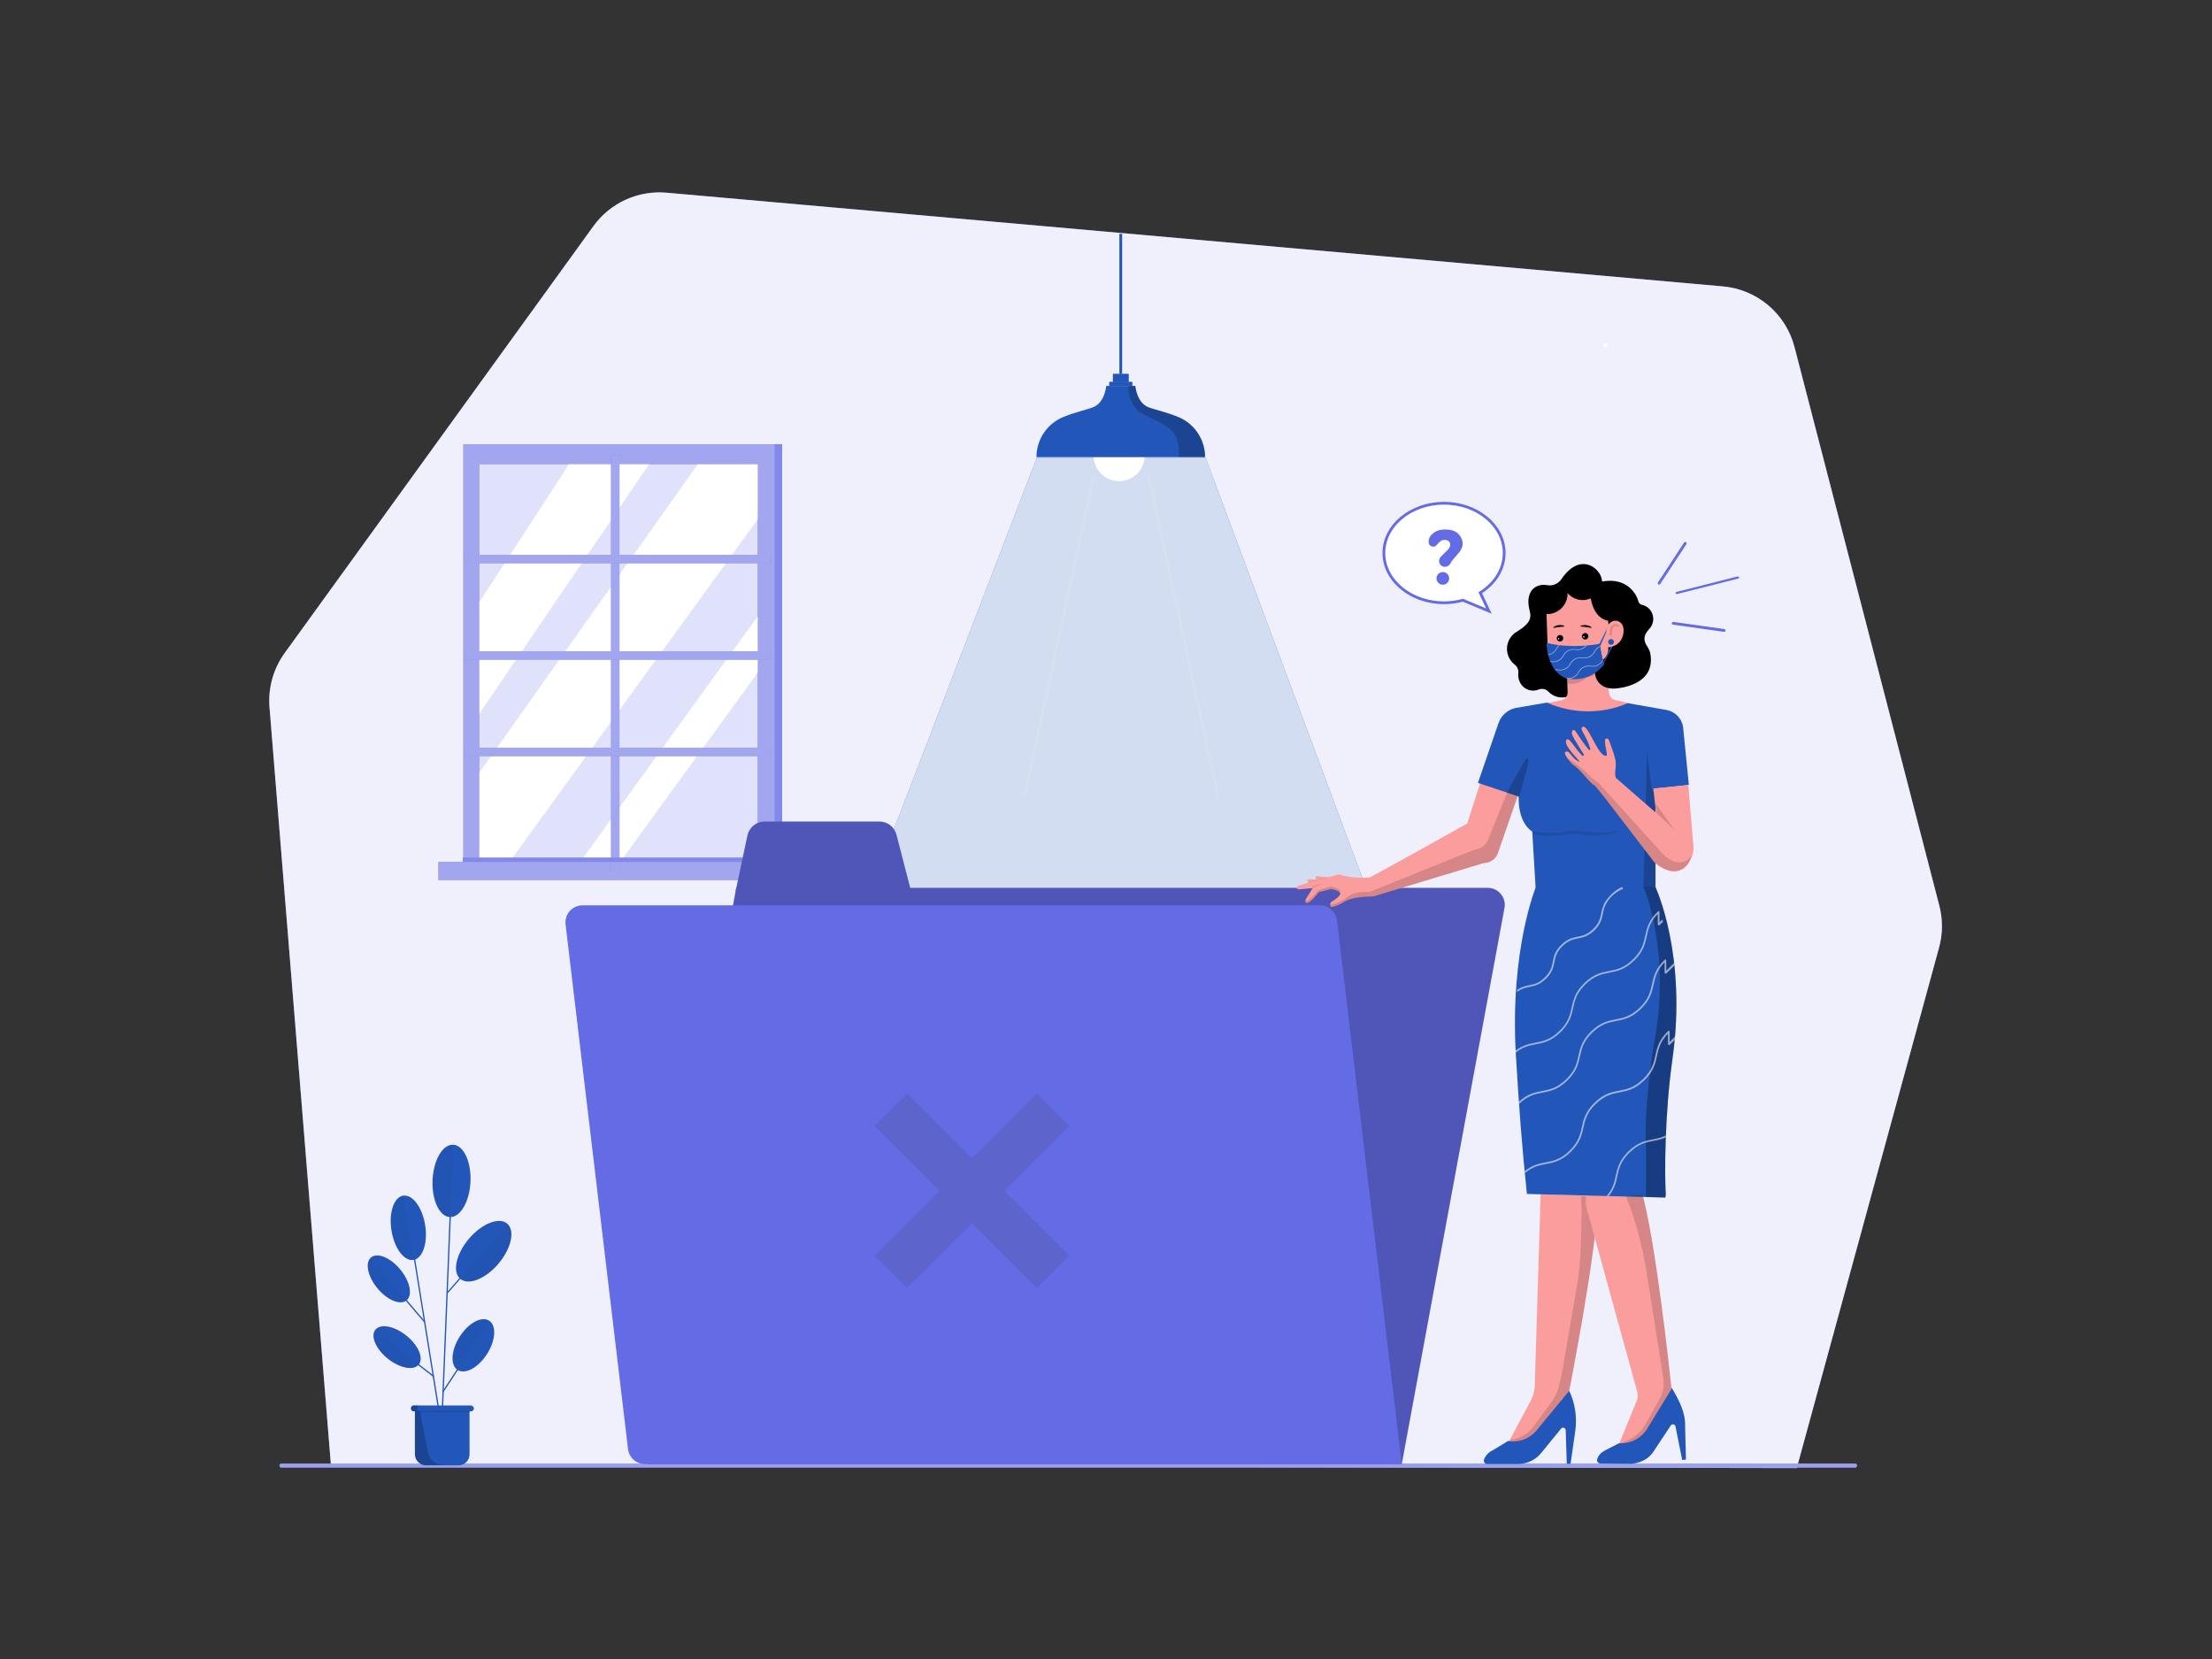 <svg class="gridItem__media" version="1.1" id="Layer_1" xmlns="http://www.w3.org/2000/svg" xmlns:xlink="http://www.w3.org/1999/xlink" x="0px" y="0px" width="1600" height="1200" viewBox="0 0 1600 1200" style="enable-background:new 0 0 1600 1200;" xml:space="preserve" fill="none">
<rect x="0" y="0" width="1600" height="1200" fill="#333333" stroke="none"/>
<path d="M239.39 1059.94L194.94 511.55C193.82 497.581 197.721 483.671 205.94 472.32L429.28 163.51C435.25 155.256 443.261 148.694 452.529 144.466C461.797 140.238 472.003 138.489 482.15 139.39L1246.26 207.16C1258.36 208.231 1269.82 213.02 1279.09 220.869C1288.35 228.719 1294.96 239.245 1298 251L1402.78 655.14C1405.36 665.074 1405.29 675.511 1402.58 685.41L1299.65 1061.87L239.39 1059.94Z" class="change-color-in-svg-3" fill="#00BC7D" style="fill: rgb(99, 107, 229);"/>
<path opacity="0.9" d="M239.39 1059.94L194.94 511.55C193.82 497.581 197.721 483.671 205.94 472.32L429.28 163.51C435.25 155.256 443.261 148.694 452.529 144.466C461.797 140.238 472.003 138.489 482.15 139.39L1246.26 207.16C1258.36 208.231 1269.82 213.02 1279.09 220.869C1288.35 228.719 1294.96 239.245 1298 251L1402.78 655.14C1405.36 665.074 1405.29 675.511 1402.58 685.41L1299.65 1061.87L239.39 1059.94Z" fill="white"/>
<path fill-rule="evenodd" clip-rule="evenodd" d="M750 331L625.33 655.11L994 658L872 331H750Z" class="change-color-in-svg-2" fill="#3562FF" style="fill: rgb(34, 86, 184);"/>
<path opacity="0.8" fill-rule="evenodd" clip-rule="evenodd" d="M750 331L625.33 655.11L994 658L872 331H750Z" fill="white"/>
<path d="M1341.53 1061.6H203.87C203.653 1061.64 203.43 1061.62 203.217 1061.56C203.005 1061.51 202.808 1061.4 202.64 1061.26C202.472 1061.12 202.337 1060.94 202.245 1060.74C202.152 1060.54 202.104 1060.32 202.104 1060.1C202.104 1059.88 202.152 1059.66 202.245 1059.46C202.337 1059.26 202.472 1059.08 202.64 1058.94C202.808 1058.8 203.005 1058.69 203.217 1058.64C203.43 1058.58 203.653 1058.56 203.87 1058.6H1341.53C1341.75 1058.56 1341.97 1058.58 1342.18 1058.64C1342.39 1058.69 1342.59 1058.8 1342.76 1058.94C1342.93 1059.08 1343.06 1059.26 1343.16 1059.46C1343.25 1059.66 1343.3 1059.88 1343.3 1060.1C1343.3 1060.32 1343.25 1060.54 1343.16 1060.74C1343.06 1060.94 1342.93 1061.12 1342.76 1061.26C1342.59 1061.4 1342.39 1061.51 1342.18 1061.56C1341.97 1061.62 1341.75 1061.64 1341.53 1061.6V1061.6Z" class="change-color-in-svg-3" fill="#00BC7D" style="fill: rgb(99, 107, 229);"/>
<g opacity="0.6">
<path opacity="0.6" d="M1341.53 1061.6H203.87C203.653 1061.64 203.43 1061.62 203.217 1061.56C203.005 1061.51 202.808 1061.4 202.64 1061.26C202.472 1061.12 202.337 1060.94 202.245 1060.74C202.152 1060.54 202.104 1060.32 202.104 1060.1C202.104 1059.88 202.152 1059.66 202.245 1059.46C202.337 1059.26 202.472 1059.08 202.64 1058.94C202.808 1058.8 203.005 1058.69 203.217 1058.64C203.43 1058.58 203.653 1058.56 203.87 1058.6H1341.53C1341.75 1058.56 1341.97 1058.58 1342.18 1058.64C1342.39 1058.69 1342.59 1058.8 1342.76 1058.94C1342.93 1059.08 1343.06 1059.26 1343.16 1059.46C1343.25 1059.66 1343.3 1059.88 1343.3 1060.1C1343.3 1060.32 1343.25 1060.54 1343.16 1060.74C1343.06 1060.94 1342.93 1061.12 1342.76 1061.26C1342.59 1061.4 1342.39 1061.51 1342.18 1061.56C1341.97 1061.62 1341.75 1061.64 1341.53 1061.6V1061.6Z" fill="white"/>
</g>
<path d="M565.77 321.31H340.47V625.07H565.77V321.31Z" class="change-color-in-svg-3" fill="#00BC7D" style="fill: rgb(99, 107, 229);"/>
<path opacity="0.2" d="M565.77 321.31H340.47V625.07H565.77V321.31Z" fill="white"/>
<path d="M560.37 321.31H335.07V625.07H560.37V321.31Z" class="change-color-in-svg-3" fill="#00BC7D" style="fill: rgb(99, 107, 229);"/>
<path opacity="0.4" d="M560.37 321.31H335.07V625.07H560.37V321.31Z" fill="white"/>
<path d="M547.95 335.84H346.75V624.17H547.95V335.84Z" class="change-color-in-svg-3" fill="#00BC7D" style="fill: rgb(99, 107, 229);"/>
<path opacity="0.8" d="M547.95 335.84H346.75V624.17H547.95V335.84Z" fill="white"/>
<path d="M346.75 435.5L411.55 335.85H469.49L346.75 516.22V435.5Z" fill="white"/>
<path d="M346.75 623.74V558.78L504.66 335.85L548.04 335.86V375.7L367.99 624.26L346.75 623.74Z" fill="white"/>
<path d="M419.52 623.56L548.04 445.88V486.6L448.11 624.18L419.52 623.56Z" fill="white"/>
<path d="M573 623.33H317V636.64H573V623.33Z" class="change-color-in-svg-3" fill="#00BC7D" style="fill: rgb(99, 107, 229);"/>
<path opacity="0.4" d="M573 623.33H317V636.64H573V623.33Z" fill="white"/>
<path d="M448.1 329.25H441.9V629.99H448.1V329.25Z" class="change-color-in-svg-3" fill="#00BC7D" style="fill: rgb(99, 107, 229);"/>
<path opacity="0.4" d="M448.1 329.25H441.9V629.99H448.1V329.25Z" fill="white"/>
<path d="M557.71 401.29H335.89V407.49H557.71V401.29Z" class="change-color-in-svg-3" fill="#00BC7D" style="fill: rgb(99, 107, 229);"/>
<path d="M557.72 471.06H335.9V477.26H557.72V471.06Z" class="change-color-in-svg-3" fill="#00BC7D" style="fill: rgb(99, 107, 229);"/>
<path opacity="0.4" d="M557.71 401.29H335.89V407.49H557.71V401.29Z" fill="white"/>
<path d="M557.71 540.83H335.89V547.03H557.71V540.83Z" class="change-color-in-svg-3" fill="#00BC7D" style="fill: rgb(99, 107, 229);"/>
<path opacity="0.4" d="M557.72 471.06H335.9V477.26H557.72V471.06Z" fill="white"/>
<path opacity="0.4" d="M557.71 540.83H335.89V547.03H557.71V540.83Z" fill="white"/>
<path d="M560.19 620.28H334.73V623.47H560.19V620.28Z" class="change-color-in-svg-3" fill="#00BC7D" style="fill: rgb(99, 107, 229);"/>
<path opacity="0.2" d="M560.19 620.28H334.73V623.47H560.19V620.28Z" fill="white"/>
<path d="M809.5 348C819.717 348 828 339.717 828 329.5C828 319.283 819.717 311 809.5 311C799.283 311 791 319.283 791 329.5C791 339.717 799.283 348 809.5 348Z" fill="white"/>
<path fill-rule="evenodd" clip-rule="evenodd" d="M830.54 294.52C822.22 291.17 821.18 279.14 821.18 279.14H800.18C800.18 279.14 799.18 291.14 790.82 294.52C786.76 296.15 777.66 298.1 769.02 301.67C763.306 304.031 758.42 308.035 754.983 313.174C751.546 318.314 749.71 324.357 749.71 330.54V330.65H871.65V330.54C871.649 324.357 869.814 318.314 866.377 313.174C862.939 308.035 858.054 304.031 852.34 301.67C843.7 298.1 834.6 296.16 830.54 294.52" class="change-color-in-svg-2" fill="#3562FF" style="fill: rgb(34, 86, 184);"/>
<path d="M818.94 276.28H802.42V279.14H818.94V276.28Z" class="change-color-in-svg-1" fill="#15247C" style="fill: rgb(34, 86, 184);"/>
<path d="M816.33 270.51H805.04V276.28H816.33V270.51Z" class="change-color-in-svg-1" fill="#15247C" style="fill: rgb(34, 86, 184);"/>
<path d="M818.94 276.28H802.42V279.14H818.94V276.28Z" class="change-color-in-svg-1" fill="#15247C" style="fill: rgb(34, 86, 184);"/>
<path d="M816.33 270.51H805.04V276.28H816.33V270.51Z" class="change-color-in-svg-1" fill="#15247C" style="fill: rgb(34, 86, 184);"/>
<path fill-rule="evenodd" clip-rule="evenodd" d="M811.68 270.51H809.68V169.03L811.68 169.18V270.51Z" class="change-color-in-svg-1" fill="#15247C" style="fill: rgb(34, 86, 184);"/>
<path opacity="0.2" fill-rule="evenodd" clip-rule="evenodd" d="M871.65 330.54C871.65 324.357 869.814 318.314 866.377 313.174C862.94 308.035 858.054 304.031 852.34 301.67C843.7 298.1 834.6 296.16 830.54 294.52C822.22 291.17 821.18 279.14 821.18 279.14H816.7L816.32 279.21C816.32 279.21 815 294 828 300.17C833.68 302.86 844.79 307.83 848.75 312.71C852.37 317.18 852.81 323.06 852.81 330.65H871.7L871.65 330.54Z" fill="black"/>
<path d="M470.36 1059H1013.92L1088.21 656.77C1088.54 654.993 1088.47 653.166 1088.02 651.418C1087.56 649.67 1086.72 648.044 1085.57 646.655C1084.41 645.266 1082.96 644.149 1081.33 643.383C1079.69 642.616 1077.91 642.219 1076.1 642.22H532.54L458.25 1044.44C457.92 1046.22 457.985 1048.05 458.441 1049.8C458.897 1051.54 459.732 1053.17 460.888 1054.56C462.044 1055.95 463.492 1057.07 465.129 1057.84C466.766 1058.6 468.552 1059 470.36 1059V1059Z" class="change-color-in-svg-3" fill="#00BC7D" style="fill: rgb(99, 107, 229);"/>
<path opacity="0.2" d="M470.36 1059H1013.92L1088.21 656.77C1088.54 654.993 1088.47 653.166 1088.02 651.418C1087.56 649.67 1086.72 648.044 1085.57 646.655C1084.41 645.266 1082.96 644.149 1081.33 643.383C1079.69 642.616 1077.91 642.219 1076.1 642.22H532.54L458.25 1044.44C457.92 1046.22 457.985 1048.05 458.441 1049.8C458.897 1051.54 459.732 1053.17 460.888 1054.56C462.044 1055.95 463.492 1057.07 465.129 1057.84C466.766 1058.6 468.552 1059 470.36 1059V1059Z" fill="black"/>
<path d="M1013.92 1059H466.5C463.485 1059 460.575 1057.9 458.321 1055.89C456.066 1053.89 454.625 1051.13 454.27 1048.14L409.09 668.63C408.884 666.902 409.046 665.15 409.566 663.489C410.087 661.828 410.954 660.297 412.109 658.995C413.265 657.694 414.683 656.653 416.271 655.94C417.859 655.227 419.58 654.859 421.32 654.86H954.87C957.885 654.858 960.795 655.963 963.049 657.965C965.304 659.967 966.745 662.726 967.1 665.72L1013.92 1059Z" class="change-color-in-svg-3" fill="#00BC7D" style="fill: rgb(99, 107, 229);"/>
<path d="M532.11 644.54L540.66 604.32C541.263 601.468 542.828 598.91 545.093 597.075C547.358 595.24 550.185 594.239 553.1 594.24H636.1C638.919 594.239 641.659 595.174 643.889 596.899C646.119 598.624 647.713 601.041 648.42 603.77L658.9 644.27L532.11 644.54Z" class="change-color-in-svg-3" fill="#00BC7D" style="fill: rgb(99, 107, 229);"/>
<path opacity="0.2" d="M532.11 644.54L540.66 604.32C541.263 601.468 542.828 598.91 545.093 597.075C547.358 595.24 550.185 594.239 553.1 594.24H636.1C638.919 594.239 641.659 595.174 643.889 596.899C646.119 598.624 647.713 601.041 648.42 603.77L658.9 644.27L532.11 644.54Z" fill="black"/>
<g opacity="0.4">
<path opacity="0.4" d="M773.36 814.45L749.92 791.01L703.03 837.9L656.15 791.01L632.72 814.45L679.6 861.33L632.71 908.21L656.15 931.65L703.03 884.77L749.92 931.67L773.36 908.26L726.46 861.35L773.36 814.45Z" fill="#3F4249"/>
</g>
<path d="M1155.87 865.05L1114.37 863.87L1110.14 1002.32C1110.01 1006.17 1108.98 1009.94 1107.14 1013.32L1090.04 1045.23L1108.85 1045.76L1134.45 1008.84C1134.45 1008.84 1155.73 902.28 1155.87 865.05Z" fill="#FC9D9D"/>
<path opacity="0.15" d="M1155.87 865.46L1143.5 865.11L1144.06 874.11C1143.52 893.18 1143.96 912.26 1140.51 931.03L1130.08 991.59L1127.83 1001.82C1126.83 1006.34 1124.9 1010.59 1122.14 1014.31L1109.14 1031.93C1106.84 1035.06 1103.79 1037.56 1100.26 1039.19C1097.09 1040.64 1093.72 1041.59 1090.26 1042.02L1102.36 1048.09L1134.58 1008.9C1134.58 1008.9 1155.58 903.05 1155.87 865.46Z" fill="black"/>
<path d="M1208.92 1003.32C1208.06 995.11 1197.37 894.32 1186.92 860.13L1147.19 863.76L1147.03 868.19C1146.95 870.213 1147.19 872.237 1147.72 874.19L1184.35 1007.06C1184.89 1009.01 1184.76 1011.09 1184 1012.96L1170.85 1045.09L1185.58 1042.63L1212.58 1010.73L1208.92 1003.32Z" fill="#FC9D9D"/>
<path d="M1209.74 766C1220.44 690.31 1197.5 641.83 1197.5 641.83H1155.38H1154.73H1154.09L1111.09 641.18C1111.09 641.18 1092.01 686.93 1096.47 763.02C1098.67 800.62 1100.84 828.59 1104.24 861.53L1104.46 863.61L1148.14 864.77H1149.43L1204.57 866.23L1204.89 864.17C1204 848.6 1204.1 805.89 1209.74 766Z" class="change-color-in-svg-1" fill="#15247C" style="fill: rgb(34, 86, 184);"/>
<path d="M947.56 639.24C946.847 638.894 946.26 638.335 945.88 637.64C945.777 637.457 945.722 637.25 945.72 637.04C945.717 636.829 945.773 636.622 945.88 636.44C945.977 636.263 946.123 636.117 946.3 636.02C946.477 635.923 946.679 635.881 946.88 635.9L955.38 636.44L947.56 639.24Z" fill="#FC9D9D"/>
<path d="M956.18 636.5L952.18 636.24C950.63 635.3 951.99 633.77 952.43 633.7C952.87 633.63 961.05 634.77 961.05 634.77L956.18 636.5Z" fill="#FC9D9D"/>
<path opacity="0.15" d="M955.94 636.57L947.25 639.24L946.19 638.17C946.19 638.17 953.02 636.5 953.39 636.3L955.94 636.57Z" fill="black"/>
<path d="M1098.22 487C1097.99 489.09 1098.34 491.202 1099.22 493.11C1100.32 495.679 1102.39 497.709 1104.98 498.759C1107.56 499.808 1110.46 499.79 1113.04 498.71C1114.23 498.248 1115.54 498.153 1116.79 498.438C1118.03 498.723 1119.17 499.375 1120.04 500.31C1121.73 502.091 1123.88 503.374 1126.25 504.023C1128.62 504.672 1131.12 504.66 1133.48 503.99C1135.37 503.408 1137.12 502.439 1138.61 501.145C1140.11 499.85 1141.32 498.259 1142.16 496.472C1143.01 494.685 1143.48 492.741 1143.53 490.764C1143.58 488.788 1143.23 486.821 1142.48 484.99C1141.39 482.143 1139.38 479.739 1136.77 478.154C1134.17 476.569 1131.11 475.892 1128.08 476.23C1126.05 476.487 1124.1 477.201 1122.38 478.318C1120.66 479.435 1119.22 480.926 1118.16 482.68C1117.2 481.022 1115.82 479.644 1114.16 478.68C1115.67 476.886 1116.72 474.751 1117.22 472.46C1117.72 470.169 1117.65 467.79 1117.03 465.53C1116.57 463.713 1115.74 462.009 1114.6 460.523C1113.45 459.037 1112.02 457.8 1110.38 456.889C1108.74 455.978 1106.93 455.411 1105.07 455.224C1103.2 455.037 1101.32 455.233 1099.53 455.8C1097.11 456.674 1094.97 458.182 1093.33 460.167C1091.69 462.152 1090.61 464.54 1090.21 467.083C1089.81 469.626 1090.09 472.231 1091.04 474.624C1091.99 477.018 1093.57 479.112 1095.6 480.69C1096.55 481.424 1097.29 482.392 1097.75 483.498C1098.21 484.604 1098.37 485.811 1098.22 487V487Z" fill="black"/>
<path opacity="0.15" d="M960.9 634.77L954.38 636.44L953.38 636.3L959.65 634.64L960.9 634.77Z" fill="black"/>
<path d="M1133.9 500.67L1132.65 467.43L1158.01 465.68L1160.65 475.17L1163.94 501.41C1164.09 502.583 1164.59 503.683 1165.38 504.561C1166.18 505.439 1167.22 506.053 1168.37 506.32L1178.26 508.62C1178.26 508.62 1174.36 534.4 1150.51 534.81C1149.45 534.81 1148.39 534.86 1147.34 534.9C1141.85 535.06 1122.74 533.78 1118.55 508.62L1129.22 506.56C1130.58 506.3 1131.79 505.563 1132.65 504.483C1133.51 503.402 1133.95 502.049 1133.9 500.67Z" fill="#FC9D9D"/>
<path opacity="0.15" d="M1133.1 494.34C1134.39 494.652 1135.72 494.76 1137.04 494.66C1141.13 494.335 1145 492.668 1148.04 489.92C1151.49 489.3 1154.76 487.935 1157.63 485.92C1157.76 485.815 1157.85 485.663 1157.87 485.496C1157.9 485.328 1157.86 485.158 1157.76 485.02C1157.71 484.951 1157.65 484.892 1157.58 484.847C1157.51 484.802 1157.43 484.772 1157.35 484.759C1157.27 484.746 1157.18 484.75 1157.1 484.771C1157.02 484.791 1156.95 484.829 1156.88 484.88C1154.67 486.425 1152.19 487.545 1149.57 488.18C1149.38 488.18 1149.2 488.31 1149.01 488.32C1148.44 488.45 1148.01 488.48 1147.48 488.62H1147.29C1146.97 488.731 1146.63 488.788 1146.29 488.79L1143.69 488.96C1140.12 489.105 1136.57 488.283 1133.43 486.58L1133.1 494.34Z" fill="black"/>
<path d="M1116.84 486.54L1135.12 475.45L1129.41 429.6L1113.27 432.82L1106.03 439.82C1106.03 439.82 1106.64 442.39 1106.86 443.9C1107.68 449.7 1103.08 453.07 1097.79 456.51L1116.84 486.54Z" fill="black"/>
<path d="M1076 549.84L1061.28 595.65C1061.28 595.65 990.79 635.15 990.38 634.74C974.7 635.61 969.23 632.37 968.38 632.5C967.53 632.63 945.31 638.55 939.23 640.68C937.87 641.15 937.68 643.22 939.05 643.28C940.42 643.34 945.75 642.68 949.53 642.35C948.29 644.15 945.75 648.62 944.32 650.82C944.196 651.027 944.121 651.26 944.1 651.5C944.069 651.747 944.1 651.998 944.19 652.23C944.277 652.454 944.414 652.656 944.59 652.82C944.76 652.977 944.966 653.091 945.19 653.15C947.19 653.68 953.51 646.08 953.63 645.62C953.75 645.16 961.39 643.42 962.32 643.15C963.25 642.88 968.65 644.15 969.39 646.02C970.13 647.89 964.55 651.55 963.31 652.15C962.07 652.75 962.13 654.22 962.26 655.22C962.312 655.477 962.454 655.707 962.66 655.87C962.861 656.028 963.115 656.103 963.37 656.08C966.567 655.343 969.612 654.058 972.37 652.28C974.73 650.68 979.13 649.62 981.06 649.35C985.121 648.736 989.223 648.429 993.33 648.43V648.43L1073.26 624.25C1075.49 624.251 1077.66 623.566 1079.48 622.288C1081.3 621.011 1082.68 619.202 1083.44 617.11L1103.36 559.22L1076 549.84Z" fill="#FC9D9D"/>
<path d="M1119.46 467.65L1118.46 438.53C1118.39 437.282 1118.57 436.034 1118.99 434.856C1119.41 433.678 1120.05 432.594 1120.89 431.665C1121.72 430.736 1122.73 429.982 1123.86 429.444C1124.99 428.906 1126.21 428.595 1127.46 428.53L1155.89 427.65C1156.86 427.629 1157.82 427.798 1158.72 428.149C1159.62 428.5 1160.44 429.024 1161.13 429.693C1161.83 430.362 1162.39 431.162 1162.78 432.047C1163.16 432.932 1163.37 433.884 1163.39 434.85L1164.52 466.19C1164.97 478.48 1155.67 488.79 1143.67 489.19H1142C1130.05 489.67 1120 479.94 1119.46 467.65Z" fill="#FC9D9D"/>
<path d="M1148.93 460C1148.88 459.541 1148.7 459.105 1148.41 458.748C1148.12 458.391 1147.73 458.127 1147.29 457.991C1146.85 457.854 1146.38 457.85 1145.93 457.98C1145.49 458.109 1145.09 458.366 1144.8 458.719C1144.5 459.071 1144.31 459.503 1144.26 459.962C1144.2 460.42 1144.29 460.884 1144.49 461.296C1144.7 461.708 1145.03 462.049 1145.43 462.277C1145.83 462.506 1146.29 462.611 1146.75 462.58C1147.38 462.526 1147.96 462.225 1148.37 461.741C1148.78 461.257 1148.98 460.631 1148.93 460V460Z" fill="black"/>
<path d="M1146.13 460.62C1146.13 460.556 1146.11 460.493 1146.08 460.435C1146.05 460.377 1146.01 460.325 1145.97 460.282C1145.92 460.239 1145.86 460.206 1145.8 460.185C1145.74 460.165 1145.67 460.156 1145.61 460.16C1145.51 460.164 1145.41 460.198 1145.33 460.257C1145.25 460.317 1145.19 460.398 1145.16 460.492C1145.13 460.586 1145.12 460.688 1145.15 460.785C1145.17 460.881 1145.23 460.968 1145.3 461.034C1145.37 461.1 1145.47 461.142 1145.57 461.155C1145.67 461.168 1145.77 461.151 1145.85 461.107C1145.94 461.062 1146.02 460.992 1146.07 460.905C1146.12 460.819 1146.14 460.719 1146.13 460.62Z" fill="white"/>
<path d="M1130.73 461.43C1130.69 460.97 1130.51 460.534 1130.22 460.175C1129.92 459.816 1129.53 459.551 1129.09 459.413C1128.65 459.275 1128.18 459.27 1127.74 459.398C1127.29 459.527 1126.9 459.783 1126.6 460.135C1126.3 460.488 1126.11 460.92 1126.06 461.379C1126 461.838 1126.08 462.302 1126.29 462.715C1126.5 463.127 1126.83 463.469 1127.23 463.697C1127.63 463.926 1128.09 464.031 1128.55 464C1129.18 463.947 1129.76 463.646 1130.17 463.165C1130.58 462.683 1130.78 462.059 1130.73 461.43V461.43Z" fill="black"/>
<path opacity="0.15" d="M949.05 642.37L949.3 641.9C949.687 641.293 950.28 640.846 950.97 640.64L957.97 638.97L951.21 641.24C950.573 641.448 950.012 641.842 949.6 642.37H949.05Z" fill="black"/>
<path d="M1127.91 461.93C1127.9 461.836 1127.86 461.747 1127.8 461.675C1127.74 461.602 1127.66 461.549 1127.57 461.522C1127.48 461.495 1127.38 461.495 1127.29 461.522C1127.2 461.549 1127.12 461.602 1127.06 461.675C1127 461.747 1126.97 461.836 1126.96 461.93C1126.95 462.024 1126.96 462.118 1127.01 462.202C1127.05 462.286 1127.12 462.355 1127.2 462.401C1127.28 462.447 1127.38 462.467 1127.47 462.46C1127.53 462.455 1127.6 462.437 1127.65 462.408C1127.71 462.378 1127.76 462.337 1127.8 462.288C1127.84 462.239 1127.87 462.181 1127.89 462.12C1127.91 462.058 1127.92 461.994 1127.91 461.93V461.93Z" fill="white"/>
<g opacity="0.15">
<path opacity="0.15" d="M1135 466.38C1135.01 465.634 1135.3 464.919 1135.83 464.388C1136.35 463.857 1137.06 463.553 1137.81 463.54C1137.98 463.584 1138.14 463.681 1138.26 463.817C1138.37 463.953 1138.44 464.122 1138.46 464.3C1138.42 464.474 1138.33 464.631 1138.2 464.75C1138.07 464.869 1137.91 464.942 1137.73 464.96C1137.34 464.996 1136.98 465.171 1136.72 465.452C1136.45 465.734 1136.3 466.103 1136.28 466.49C1136.27 466.68 1136.3 466.87 1136.36 467.049C1136.43 467.228 1136.53 467.392 1136.66 467.533C1136.78 467.673 1136.94 467.787 1137.11 467.867C1137.28 467.947 1137.47 467.992 1137.66 468L1140.8 468.07C1140.99 468.082 1141.16 468.168 1141.29 468.31C1141.41 468.451 1141.48 468.637 1141.47 468.825C1141.45 469.013 1141.37 469.189 1141.23 469.314C1141.08 469.439 1140.9 469.502 1140.71 469.49L1137.58 469.42C1137.2 469.43 1136.82 469.354 1136.47 469.198C1136.12 469.041 1135.81 468.809 1135.56 468.517C1135.32 468.226 1135.14 467.882 1135.04 467.513C1134.94 467.143 1134.93 466.756 1135 466.38Z" fill="black"/>
</g>
<path d="M1110.41 438.91C1111.48 440.763 1113.1 442.245 1115.03 443.159C1116.97 444.074 1119.14 444.378 1121.25 444.03C1124.81 443.505 1128.05 441.701 1130.37 438.956C1132.69 436.211 1133.93 432.714 1133.86 429.12H1133.99C1135.54 430.905 1137.51 432.278 1139.72 433.119C1141.93 433.96 1144.31 434.242 1146.66 433.94C1148.03 433.76 1149.36 433.376 1150.61 432.8C1153.36 448.38 1163.15 448.93 1163.15 448.93C1163.34 450.43 1163.72 453.43 1164.15 457C1164.47 459.41 1161.67 460.78 1163.15 462.44L1162.4 462.54C1162.85 463.11 1161.82 463.93 1162.16 464.54C1162.71 465.619 1163.08 466.787 1163.23 467.99C1163.38 468.984 1163.38 469.996 1163.23 470.99C1162.81 473.401 1161.53 475.58 1159.64 477.13C1156.89 479.43 1153.91 482.51 1153.72 486.23C1153.48 490.84 1157.44 499.01 1168.82 497.99C1172.09 497.7 1198.35 495.18 1193.57 471.99C1192.95 470.087 1192.06 468.288 1190.91 466.65C1190.19 465.503 1189.73 464.213 1189.56 462.87C1189.13 459.66 1190.96 457.22 1192.89 454.99C1193.99 453.851 1194.81 452.479 1195.31 450.976C1195.8 449.473 1195.95 447.878 1195.74 446.31C1195.48 444.164 1194.55 442.153 1193.09 440.563C1191.63 438.973 1189.7 437.884 1187.58 437.45C1186.99 437.329 1186.44 437.039 1186 436.616C1185.57 436.192 1185.27 435.652 1185.13 435.06C1183.88 429.99 1177.02 417.29 1158.79 420.64C1158.79 415.21 1152.79 407.64 1144.79 408.01C1137.92 408.3 1132.69 414.06 1129.42 418.88C1128.5 420.275 1127.25 421.419 1125.78 422.211C1124.31 423.004 1122.66 423.419 1120.99 423.42C1119.51 423.42 1117.31 422.83 1115.24 423.09C1107.24 424.09 1104.18 431.29 1106.08 439.96L1110.41 438.91Z" fill="black"/>
<path d="M1143 477.26C1142.94 476.44 1141.66 475.92 1140.15 476.02C1138.64 476.12 1137.49 476.89 1137.54 477.7C1137.59 478.51 1138.88 479.03 1140.39 478.94C1141.9 478.85 1143 478.07 1143 477.26Z" fill="white"/>
<path d="M1143.15 453C1143.31 453.38 1145.09 453.28 1147.15 453.55C1149.21 453.82 1150.9 454.33 1151.15 454.01C1151.28 453.86 1151 453.5 1150.33 453.11C1149.4 452.608 1148.38 452.292 1147.33 452.18C1146.27 452.039 1145.2 452.093 1144.16 452.34C1143.48 452.58 1143.08 452.85 1143.15 453Z" fill="black"/>
<path d="M1131.6 453C1131.44 453.38 1129.65 453.28 1127.6 453.55C1125.55 453.82 1123.85 454.33 1123.6 454.01C1123.47 453.86 1123.75 453.5 1124.41 453.11C1125.34 452.609 1126.36 452.293 1127.41 452.18C1128.47 452.039 1129.54 452.093 1130.58 452.34C1131.27 452.58 1131.66 452.85 1131.6 453Z" fill="black"/>
<path opacity="0.15" d="M944.33 650.9C944.219 651.107 944.154 651.336 944.14 651.57C944.123 651.808 944.157 652.047 944.24 652.27C944.32 652.487 944.45 652.683 944.62 652.84C944.784 652.995 944.983 653.108 945.2 653.17C947.2 653.7 953.52 646.1 953.64 645.64C953.76 645.18 961.46 643.3 962.33 643.1C963.2 642.9 967.73 643.97 969.09 645.57C969.214 645.386 969.299 645.178 969.34 644.96C969.38 644.742 969.38 644.518 969.34 644.3C968.53 642.44 963.13 641.17 962.2 641.37L954 643.7C953.732 643.821 953.499 644.007 953.32 644.24C952.14 645.77 946.93 651.9 945.13 651.44C944.804 651.368 944.518 651.175 944.33 650.9V650.9Z" fill="black"/>
<path opacity="0.15" d="M1096.07 558.41L1076.5 607.18C1075.66 609.254 1074.26 611.052 1072.45 612.372C1070.65 613.692 1068.51 614.481 1066.28 614.65L990.54 645.22L990.44 645.17C986.684 644.98 982.921 645.341 979.27 646.24C976.85 647.04 974.27 649.17 972.27 650.57C969.497 652.319 966.457 653.602 963.27 654.37C963.163 654.39 963.053 654.39 962.947 654.367C962.84 654.345 962.739 654.302 962.65 654.24C962.461 654.115 962.328 653.921 962.28 653.7C962.18 654.208 962.18 654.731 962.28 655.24C962.319 655.495 962.451 655.726 962.65 655.89C962.84 656.046 963.084 656.122 963.33 656.1C966.55 655.375 969.616 654.089 972.39 652.3C974.562 651.047 976.928 650.165 979.39 649.69C979.88 649.58 980.34 649.49 980.73 649.43L981.07 649.37C985.131 648.756 989.233 648.449 993.34 648.45V648.45L1073.27 624.27C1075.49 624.271 1077.67 623.586 1079.49 622.308C1081.31 621.031 1082.69 619.222 1083.45 617.13L1103.31 561L1096.07 558.41Z" fill="black"/>
<path opacity="0.15" d="M1208.92 1003.32C1208.09 995.39 1198.14 901.58 1188.12 864.17L1177.74 865.17L1176.11 865.34C1184.11 885.01 1188.96 905.66 1192.05 926.68L1203.11 996.77C1203.94 1002.11 1202.95 1007.57 1200.29 1012.28L1190.12 1030.2C1187.5 1034.84 1183.6 1038.63 1178.9 1041.13C1176.37 1042.48 1173.68 1043.51 1170.9 1044.22L1179.9 1049.13L1211.8 1009.04L1208.92 1003.32Z" fill="black"/>
<path d="M1177.45 508.62L1205.39 513.53C1208.39 514.066 1211.14 515.511 1213.29 517.668C1215.44 519.826 1216.87 522.591 1217.39 525.59L1221.6 567.77L1197.47 570.38V642.19H1110.76L1108.3 601.47C1108.3 601.47 1098.08 596.15 1098.48 576.11L1069.03 566.29L1083.75 523.51C1084.64 520.73 1086.23 518.226 1088.36 516.238C1090.5 514.25 1093.11 512.845 1095.95 512.16L1118.95 508.21L1120.13 508.72C1129.2 512.567 1138.95 514.541 1148.8 514.524C1158.64 514.507 1168.39 512.499 1177.44 508.62H1177.45Z" class="change-color-in-svg-2" fill="#3562FF" style="fill: rgb(34, 86, 184);"/>
<path d="M1160.93 1049.14L1171.09 1043.93C1175 1044.18 1178.9 1043.4 1182.42 1041.66C1185.93 1039.92 1188.92 1037.29 1191.09 1034.03L1209.36 1004.18C1214.5 1012.78 1219.3 1021.8 1218.89 1031.91L1219.51 1055.75L1216.78 1056.03L1211.97 1031.94C1211.93 1031.55 1211.76 1031.18 1211.5 1030.89C1211.23 1030.59 1210.89 1030.39 1210.5 1030.3C1210.12 1030.22 1209.71 1030.25 1209.35 1030.4C1208.99 1030.55 1208.68 1030.82 1208.47 1031.15L1195.94 1050.07C1192.4 1055.46 1186.58 1058.17 1180.18 1058.81L1157.9 1058.6C1157.5 1058.64 1157.09 1058.58 1156.71 1058.43C1156.34 1058.28 1156.01 1058.03 1155.75 1057.72C1155.49 1057.41 1155.32 1057.03 1155.24 1056.64C1155.16 1056.24 1155.18 1055.83 1155.3 1055.44C1156.22 1052.4 1158.24 1050.65 1160.93 1049.14Z" class="change-color-in-svg-2" fill="#3562FF" style="fill: rgb(34, 86, 184);"/>
<path d="M1079.8 1049L1090.67 1042.39C1094.53 1043.02 1098.49 1042.63 1102.16 1041.25C1105.82 1039.87 1109.06 1037.56 1111.54 1034.53L1135.07 1005.99C1139.34 1015.09 1140.85 1025.25 1139.42 1035.2L1136.03 1058.82H1133.29L1132.53 1034.53C1132.52 1034.14 1132.39 1033.76 1132.16 1033.44C1131.93 1033.12 1131.6 1032.89 1131.23 1032.76C1130.86 1032.64 1130.45 1032.63 1130.08 1032.75C1129.7 1032.86 1129.37 1033.09 1129.13 1033.4L1114.77 1051C1112.76 1053.47 1110.23 1055.47 1107.35 1056.84C1104.47 1058.22 1101.33 1058.93 1098.14 1058.94H1075.74C1075.34 1058.94 1074.94 1058.85 1074.58 1058.66C1074.22 1058.47 1073.91 1058.19 1073.69 1057.86C1073.47 1057.52 1073.33 1057.13 1073.29 1056.73C1073.26 1056.33 1073.32 1055.92 1073.48 1055.55C1074.66 1052.63 1076.93 1050.29 1079.8 1049V1049Z" class="change-color-in-svg-2" fill="#3562FF" style="fill: rgb(34, 86, 184);"/>
<path opacity="0.6" d="M1174.05 642.86L1173.51 641.52C1165.1 644.89 1160.17 653.71 1160 654L1160.29 653.85C1159.29 655.95 1158.59 658.183 1158.22 660.48C1157.47 664.13 1156.76 667.59 1152.52 671.83C1148.28 676.07 1144.81 676.83 1141.17 677.54C1137.53 678.25 1133.71 679.07 1129.17 683.59C1124.63 688.11 1123.88 691.89 1123.17 695.59C1122.46 699.29 1121.72 702.69 1117.46 706.94C1113.2 711.19 1109.76 711.94 1106.11 712.65C1103.02 713.101 1100.06 714.216 1097.44 715.92L1097.29 717.54C1100.54 715.04 1103.38 714.46 1106.36 713.85C1110.02 713.1 1113.81 712.32 1118.36 707.85C1122.91 703.38 1123.65 699.54 1124.36 695.85C1125.07 692.16 1125.82 688.75 1130.07 684.5C1134.32 680.25 1137.77 679.5 1141.42 678.79C1145.07 678.08 1148.88 677.26 1153.42 672.79C1157.96 668.32 1158.71 664.49 1159.42 660.79C1160.01 657.85 1160.59 655.05 1162.99 651.88H1162.82C1165.64 647.881 1169.54 644.756 1174.05 642.86V642.86Z" fill="#F4F4F4"/>
<path opacity="0.2" d="M1197.49 570.38L1194.63 570.79L1191.35 543.8L1188.75 642.19L1197.49 641.83V570.38Z" fill="black"/>
<path d="M1224.89 611.89L1221.21 567.89L1195.85 570.34L1197.9 588L1168.83 562.71C1167.34 558.91 1169.45 556.23 1168.45 549.55C1167.22 543.93 1163.54 534.83 1163.54 534.83C1157.81 530.74 1163.54 546.28 1162.01 546.64C1156.01 548.05 1148.81 523.38 1144.72 525.83C1142.08 527.41 1147.52 531.72 1150.43 541.95L1149.54 542.58C1149.71 543.33 1143.84 535.58 1140.32 529.93C1137.88 526.06 1136.85 528.93 1136.95 530.53C1137.05 532.13 1140.86 538.1 1142.59 540.92C1143.75 542.77 1144.97 544.69 1145.7 545.83L1144.92 547.04C1139 541.37 1135.69 533.73 1133.27 534.83C1130.18 538.58 1140.27 547.47 1142.73 551.16C1136.11 548.6 1135.73 542.16 1132.45 543.83C1130.45 544.83 1134.81 550.03 1137.36 552.83C1144.36 557.19 1148.67 565.55 1153.86 568.44L1161.09 577.37L1196.28 623.24C1199.71 626.78 1204.14 629.187 1208.97 630.14V630.14C1214.85 630.98 1219.78 627.89 1222.32 622.52L1223.45 620.13C1224.67 617.564 1225.16 614.716 1224.89 611.89Z" fill="#FC9D9D"/>
<path opacity="0.15" d="M1197.81 587.8L1211.33 600.4L1197.55 581.26L1197.81 587.8Z" fill="black"/>
<path opacity="0.2" d="M1098.91 576.52L1105 554C1107.1 542.21 1101.79 552.09 1101.38 552.85L1089.92 573.3L1098.91 576.52Z" fill="black"/>
<path opacity="0.1" d="M1108.93 601.06C1117.11 602.998 1125.64 602.998 1133.82 601.06C1133.82 601.06 1139.72 600.24 1143.66 601.06C1143.66 601.06 1162.34 604.33 1172.17 600.24C1172.17 600.24 1165.17 606.79 1143.49 603.51C1140.28 603.036 1137.03 603.036 1133.82 603.51C1133.82 603.51 1117.36 605.97 1109.24 603.51L1108.93 601.06Z" fill="black"/>
<path opacity="0.3" d="M1188.91 641.8C1189.35 642.88 1209.18 690.09 1196.26 755.49C1196.26 755.49 1188.9 802.12 1190.54 826.66V865.8L1204.61 866.21L1204.93 864.15C1203.93 848.6 1204.1 805.89 1209.74 765.97C1220.44 690.28 1197.5 641.8 1197.5 641.8H1188.91Z" fill="black"/>
<path opacity="0.6" d="M1200.36 667.14C1200.36 666.27 1200.36 665.14 1200.36 664.08C1200.36 659.25 1200.36 659.25 1199.94 659.08L1199.57 658.92L1199.28 659.2C1192.45 665.79 1191.22 671.43 1190.03 676.88C1188.84 682.33 1187.7 687.6 1181.18 693.94C1174.66 700.28 1169.44 701.3 1163.91 702.36C1158.38 703.42 1152.79 704.49 1146 711.1C1139.21 717.71 1138 723.33 1136.8 728.76C1135.6 734.19 1134.46 739.46 1127.94 745.76C1121.42 752.06 1116.19 753.12 1110.66 754.18C1106.09 755.06 1101.38 755.97 1095.99 760.12C1095.99 760.62 1095.99 761.12 1095.99 761.64C1101.42 757.19 1105.99 756.31 1110.85 755.38C1116.32 754.38 1121.96 753.25 1128.75 746.64C1135.54 740.03 1136.75 734.41 1137.96 728.98C1139.17 723.55 1140.3 718.28 1146.82 711.98C1153.34 705.68 1158.57 704.62 1164.1 703.56C1169.63 702.5 1175.21 701.43 1182 694.82C1188.79 688.21 1190 682.59 1191.19 677.15C1192.32 671.92 1193.4 666.97 1199.08 661.09C1199.08 661.95 1199.08 663.09 1199.08 664.09C1199.08 668.78 1199.08 668.78 1199.31 668.99C1199.35 669.035 1199.39 669.076 1199.44 669.11L1199.56 669.24C1199.78 669.45 1199.89 669.56 1200.46 669.12C1200.51 669.059 1200.56 669.002 1200.61 668.95C1201.06 668.56 1201.76 667.88 1202.87 666.78L1202.34 665.07L1200.36 667.14Z" fill="#F4F4F4"/>
<path opacity="0.6" d="M1210.93 696.45C1210.31 697.06 1209.56 697.82 1208.6 698.79C1207.46 699.94 1206.14 701.27 1205.26 702.14C1205.26 701.26 1205.26 700.14 1205.26 699.07C1205.26 694.24 1205.26 694.24 1204.84 694.07L1204.47 693.91L1204.17 694.19C1197.34 700.79 1196.12 706.42 1194.93 711.88C1193.74 717.34 1192.59 722.59 1186.08 728.88C1179.57 735.17 1174.33 736.24 1168.8 737.3C1163.27 738.36 1157.69 739.43 1150.9 746.04C1144.11 752.65 1142.9 758.27 1141.7 763.71C1140.5 769.15 1139.36 774.4 1132.84 780.71C1126.32 787.02 1121.09 788.06 1115.56 789.12C1110.38 790.12 1105.02 791.12 1098.69 796.9C1098.69 797.42 1098.76 797.9 1098.8 798.47C1105.19 792.37 1110.34 791.37 1115.8 790.33C1121.26 789.29 1126.91 788.2 1133.7 781.58C1140.49 774.96 1141.7 769.35 1142.91 763.92C1144.12 758.49 1145.24 753.23 1151.77 746.92C1158.3 740.61 1163.52 739.56 1169.04 738.5C1174.56 737.44 1180.16 736.37 1186.95 729.76C1193.74 723.15 1194.95 717.53 1196.13 712.09C1197.27 706.87 1198.35 701.92 1204.03 696.03C1204.03 696.89 1204.03 698.03 1204.03 699.03C1204.03 703.72 1204.03 703.72 1204.27 703.93C1204.31 703.977 1204.35 704.018 1204.4 704.05L1204.52 704.18C1204.74 704.39 1204.85 704.51 1205.42 704.06L1205.57 703.88C1206.24 703.31 1207.43 702.11 1209.72 699.81L1211.13 698.39C1211.08 697.79 1211 697.12 1210.93 696.45Z" fill="#F4F4F4"/>
<path opacity="0.6" d="M1211.06 750.32C1209.91 751.48 1208.59 752.81 1207.72 753.67C1207.72 752.8 1207.72 751.67 1207.72 750.61C1207.72 745.78 1207.72 745.78 1207.3 745.61L1206.93 745.45L1206.64 745.73C1199.81 752.32 1198.58 757.96 1197.39 763.41C1196.2 768.86 1195.06 774.13 1188.55 780.47C1182.04 786.81 1176.8 787.83 1171.27 788.89C1165.74 789.95 1160.16 791.02 1153.37 797.63C1146.58 804.24 1145.37 809.86 1144.16 815.29C1142.95 820.72 1141.82 825.99 1135.3 832.34C1128.78 838.69 1123.55 839.7 1118.02 840.76C1113.31 841.66 1108.46 842.6 1102.86 847.08C1102.91 847.57 1102.96 848.08 1103 848.55C1108.61 843.82 1113.31 842.91 1118.25 841.96C1123.72 840.96 1129.37 839.83 1136.15 833.22C1142.93 826.61 1144.15 820.99 1145.36 815.56C1146.57 810.13 1147.7 804.86 1154.22 798.56C1160.74 792.26 1165.97 791.2 1171.5 790.14C1177.03 789.08 1182.61 788.01 1189.4 781.4C1196.19 774.79 1197.4 769.17 1198.59 763.73C1199.73 758.5 1200.8 753.55 1206.48 747.67C1206.48 748.53 1206.48 749.67 1206.48 750.67C1206.48 755.36 1206.48 755.36 1206.71 755.57L1206.84 755.69L1206.96 755.82C1207.18 756.03 1207.3 756.14 1207.86 755.7L1208.01 755.53C1208.6 755.03 1209.57 754.06 1211.32 752.31L1211.53 749.84L1211.06 750.32Z" fill="#F4F4F4"/>
<path opacity="0.6" d="M1195.79 824.06C1190.33 825.11 1184.68 826.19 1177.89 832.8C1171.1 839.41 1169.89 845.04 1168.68 850.47C1167.68 855.25 1166.68 859.8 1162.11 865.09H1163.66C1167.87 859.85 1168.89 855.21 1169.88 850.69C1171.08 845.19 1172.22 840 1178.74 833.64C1185.26 827.28 1190.49 826.29 1196.02 825.23C1199.07 824.751 1202.05 823.919 1204.91 822.75C1204.91 822.3 1204.91 821.85 1204.91 821.4C1202 822.676 1198.93 823.57 1195.79 824.06V824.06Z" fill="#F4F4F4"/>
<path opacity="0.15" d="M1209 630.11C1214.88 630.95 1219.81 627.86 1222.35 622.49L1223.48 620.1C1223.8 619.422 1224.07 618.72 1224.29 618C1215.56 631 1203.03 618 1203.03 618L1156.03 566C1154.65 565.54 1151.81 563 1149.13 560.34C1144.55 555.821 1139.48 551.829 1134.01 548.44L1133.63 548.2C1134.79 549.808 1136.04 551.345 1137.39 552.8C1144.39 557.16 1148.7 565.52 1153.89 568.41L1161.12 577.34L1196.31 623.21C1199.74 626.75 1204.17 629.157 1209 630.11V630.11Z" fill="black"/>
<g class="mask-in-svg" style="display: block;">
<path d="M1159.09 481.71L1156.09 467.39L1164.3 450.88L1168.42 463.77L1159.09 481.71ZM1157.3 467.71L1159.7 479.11L1167.22 463.54L1163.55 453.37L1157.3 467.71Z" class="change-color-in-svg-2" fill="#3562FF" style="fill: rgb(34, 86, 184);"/>
<path d="M1157.74 465.52C1157.74 465.52 1138.74 469.82 1118.67 465.03C1118.67 465.03 1118.36 483.18 1131.19 490.03C1131.19 490.03 1147.74 496.29 1160.38 480.49C1160.38 480.5 1157.22 472.5 1157.74 465.52Z" class="change-color-in-svg-2" fill="#3562FF" style="fill: rgb(34, 86, 184);"/>
<path opacity="0.6" d="M1157.68 467.12C1156.55 467.646 1155.5 468.318 1154.55 469.12H1154.68C1154.05 469.782 1153.51 470.529 1153.08 471.34C1152.34 472.888 1151.09 474.135 1149.54 474.87C1148.02 475.663 1146.28 475.916 1144.6 475.59C1142.82 475.271 1140.98 475.535 1139.36 476.342C1137.74 477.149 1136.42 478.456 1135.6 480.07C1134.83 481.595 1133.59 482.831 1132.06 483.595C1130.53 484.359 1128.8 484.609 1127.12 484.31C1126.25 484.17 1125.37 484.146 1124.5 484.24L1124.85 484.69C1125.59 484.642 1126.34 484.676 1127.07 484.79C1128.85 485.107 1130.69 484.843 1132.31 484.036C1133.93 483.23 1135.25 481.923 1136.07 480.31C1136.84 478.785 1138.08 477.547 1139.61 476.782C1141.13 476.016 1142.87 475.763 1144.55 476.06C1146.33 476.382 1148.17 476.12 1149.79 475.313C1151.41 474.506 1152.73 473.197 1153.55 471.58C1154.11 470.432 1154.95 469.442 1155.99 468.7H1155.92C1156.49 468.29 1157.1 467.938 1157.74 467.65C1157.69 467.47 1157.68 467.3 1157.68 467.12Z" fill="#F4F4F4"/>
<path opacity="0.6" d="M1159.25 477.07L1159.08 477.36C1158.34 478.908 1157.09 480.155 1155.54 480.89C1154.02 481.683 1152.28 481.936 1150.6 481.61C1148.82 481.291 1146.98 481.555 1145.36 482.362C1143.74 483.168 1142.42 484.476 1141.6 486.09C1140.83 487.615 1139.59 488.851 1138.06 489.615C1136.53 490.378 1134.8 490.629 1133.12 490.33C1132.63 490.264 1132.14 490.224 1131.65 490.21C1132.7 490.53 1133.77 490.774 1134.86 490.94C1136.05 490.908 1137.22 490.6 1138.28 490.04C1139.91 489.265 1141.23 487.956 1142.02 486.33C1142.79 484.804 1144.03 483.567 1145.56 482.802C1147.08 482.036 1148.82 481.783 1150.5 482.08C1152.26 482.39 1154.06 482.134 1155.66 481.348C1157.26 480.563 1158.57 479.288 1159.4 477.71C1159.37 477.5 1159.31 477.29 1159.25 477.07Z" fill="#F4F4F4"/>
<path opacity="0.6" d="M1144.76 469.32C1145.92 468.777 1146.92 467.951 1147.67 466.92L1147.02 466.98C1146.34 467.788 1145.49 468.44 1144.54 468.89C1143.02 469.682 1141.28 469.936 1139.6 469.61C1137.82 469.291 1135.98 469.555 1134.36 470.361C1132.74 471.168 1131.42 472.476 1130.6 474.09C1129.83 475.615 1128.59 476.851 1127.06 477.615C1125.53 478.378 1123.8 478.629 1122.12 478.33C1121.82 478.29 1121.51 478.26 1121.19 478.24C1121.25 478.4 1121.32 478.57 1121.39 478.73L1122.07 478.81C1123.85 479.127 1125.69 478.863 1127.31 478.056C1128.93 477.249 1130.25 475.943 1131.07 474.33C1131.84 472.804 1133.08 471.567 1134.61 470.802C1136.13 470.036 1137.87 469.783 1139.55 470.08C1141.32 470.422 1143.16 470.154 1144.76 469.32Z" fill="#F4F4F4"/>
<path opacity="0.6" d="M1128.18 466.69L1127.53 466.61C1126.76 467.32 1126.12 468.16 1125.64 469.09C1124.9 470.632 1123.65 471.875 1122.11 472.61C1121.36 473.001 1120.55 473.265 1119.71 473.39L1119.83 473.86C1120.7 473.724 1121.54 473.447 1122.32 473.04C1123.95 472.265 1125.27 470.956 1126.06 469.33C1126.57 468.311 1127.3 467.411 1128.18 466.69V466.69Z" fill="#F4F4F4"/>
</g>
<path d="M1161.7 468.48L1161.92 456.76C1162.61 445.96 1175.43 446.58 1174.34 457.35C1173.25 468.12 1162.85 468.27 1162.85 468.27L1161.7 468.48Z" fill="#FC9D9D"/>
<path opacity="0.15" d="M1171.05 453C1170.96 453.155 1170.81 453.27 1170.63 453.321C1170.46 453.373 1170.27 453.358 1170.11 453.28C1169.8 453.072 1169.44 452.93 1169.07 452.861C1168.7 452.792 1168.32 452.799 1167.95 452.88C1167.61 453.037 1167.3 453.26 1167.04 453.536C1166.79 453.813 1166.59 454.137 1166.46 454.49C1166.01 455.594 1165.82 456.79 1165.91 457.98V459.21C1166 460.21 1164.58 460.08 1164.53 459.27L1164.43 458.16C1164.27 456.712 1164.51 455.248 1165.13 453.93C1165.32 453.408 1165.63 452.934 1166.02 452.539C1166.41 452.144 1166.88 451.837 1167.4 451.64C1167.94 451.501 1168.5 451.476 1169.04 451.566C1169.59 451.655 1170.11 451.858 1170.58 452.16C1170.74 452.231 1170.87 452.351 1170.95 452.503C1171.04 452.654 1171.07 452.828 1171.05 453V453Z" fill="black"/>
<path d="M1167.32 464.09C1167.28 463.687 1167.12 463.305 1166.87 462.991C1166.61 462.678 1166.27 462.447 1165.88 462.327C1165.49 462.208 1165.08 462.205 1164.69 462.319C1164.3 462.433 1163.95 462.66 1163.69 462.97C1163.43 463.28 1163.27 463.66 1163.22 464.062C1163.18 464.465 1163.25 464.872 1163.44 465.232C1163.62 465.593 1163.91 465.892 1164.26 466.09C1164.61 466.289 1165.02 466.379 1165.42 466.35C1165.97 466.302 1166.48 466.037 1166.84 465.613C1167.19 465.189 1167.37 464.641 1167.32 464.09V464.09Z" class="change-color-in-svg-2" fill="#3562FF" style="fill: rgb(34, 86, 184);"/>
<path opacity="0.15" d="M1164.25 466.16C1164.61 466.412 1165.06 466.513 1165.49 466.44C1165.77 466.417 1166.03 466.338 1166.28 466.207C1166.52 466.077 1166.74 465.899 1166.91 465.683C1167.09 465.467 1167.22 465.218 1167.29 464.951C1167.37 464.684 1167.39 464.405 1167.35 464.13C1167.29 463.795 1167.17 463.477 1166.98 463.196C1166.79 462.914 1166.54 462.677 1166.25 462.5C1166.51 462.828 1166.69 463.216 1166.76 463.63C1166.8 463.928 1166.78 464.231 1166.7 464.521C1166.61 464.811 1166.48 465.082 1166.29 465.318C1166.11 465.555 1165.87 465.752 1165.61 465.898C1165.35 466.044 1165.06 466.137 1164.76 466.17C1164.63 466.08 1164.43 466.12 1164.25 466.16Z" fill="black"/>
<path d="M320 1019.2C319.879 1019.19 319.765 1019.14 319.683 1019.05C319.601 1018.96 319.557 1018.84 319.56 1018.72L326.74 841.44C326.743 841.38 326.757 841.32 326.783 841.265C326.808 841.211 326.844 841.161 326.889 841.12C326.933 841.08 326.985 841.048 327.042 841.027C327.099 841.007 327.16 840.997 327.22 841C327.341 841.008 327.455 841.062 327.537 841.151C327.619 841.241 327.663 841.359 327.66 841.48L320.49 1018.76C320.487 1018.82 320.473 1018.88 320.446 1018.94C320.42 1018.99 320.383 1019.04 320.338 1019.08C320.292 1019.12 320.239 1019.16 320.181 1019.18C320.123 1019.2 320.061 1019.2 320 1019.2Z" class="change-color-in-svg-2" fill="#3562FF" style="fill: rgb(34, 86, 184);"/>
<path d="M306.9 956.38C306.833 956.379 306.767 956.363 306.706 956.334C306.646 956.305 306.592 956.262 306.55 956.21L274.69 918.82C274.613 918.726 274.575 918.606 274.584 918.485C274.593 918.364 274.649 918.251 274.74 918.17C274.786 918.129 274.84 918.098 274.899 918.078C274.957 918.058 275.019 918.05 275.081 918.055C275.142 918.06 275.202 918.077 275.257 918.105C275.312 918.133 275.361 918.173 275.4 918.22L307.25 955.61C307.29 955.656 307.32 955.709 307.339 955.767C307.357 955.824 307.365 955.885 307.36 955.946C307.355 956.006 307.339 956.065 307.311 956.119C307.284 956.173 307.246 956.221 307.2 956.26C307.119 956.337 307.012 956.38 306.9 956.38V956.38Z" class="change-color-in-svg-2" fill="#3562FF" style="fill: rgb(34, 86, 184);"/>
<path d="M320.5 1007C320.408 1007 320.318 1006.97 320.24 1006.92C320.14 1006.85 320.07 1006.75 320.046 1006.63C320.021 1006.51 320.044 1006.38 320.11 1006.28L348.82 962.72C348.853 962.669 348.896 962.626 348.947 962.591C348.997 962.557 349.053 962.534 349.113 962.522C349.172 962.51 349.234 962.509 349.293 962.521C349.353 962.533 349.409 962.556 349.46 962.59C349.511 962.623 349.554 962.666 349.588 962.717C349.622 962.767 349.646 962.823 349.658 962.883C349.67 962.942 349.671 963.004 349.659 963.063C349.647 963.123 349.624 963.179 349.59 963.23L320.88 1006.79C320.84 1006.85 320.784 1006.91 320.718 1006.95C320.651 1006.98 320.576 1007 320.5 1007V1007Z" class="change-color-in-svg-2" fill="#3562FF" style="fill: rgb(34, 86, 184);"/>
<path d="M323.64 935.47C323.53 935.471 323.423 935.432 323.34 935.36C323.254 935.274 323.206 935.157 323.206 935.035C323.206 934.913 323.254 934.796 323.34 934.71L362.87 889.51C362.91 889.464 362.959 889.426 363.013 889.399C363.068 889.372 363.127 889.356 363.188 889.352C363.249 889.348 363.31 889.356 363.368 889.375C363.426 889.394 363.479 889.425 363.525 889.465C363.571 889.505 363.609 889.554 363.636 889.608C363.663 889.663 363.679 889.722 363.683 889.783C363.687 889.844 363.68 889.905 363.66 889.963C363.641 890.021 363.61 890.074 363.57 890.12L324 935.32C323.954 935.369 323.898 935.408 323.836 935.434C323.774 935.46 323.707 935.472 323.64 935.47V935.47Z" class="change-color-in-svg-2" fill="#3562FF" style="fill: rgb(34, 86, 184);"/>
<path d="M360.51 914.08C369.88 903.08 372.72 890.08 366.84 885.08C360.96 880.08 348.6 885 339.22 896C329.84 907 327.02 920 332.9 925C338.78 930 351.14 925.13 360.51 914.11" class="change-color-in-svg-2" fill="#3562FF" style="fill: rgb(34, 86, 184);"/>
<g opacity="0.3">
<g opacity="0.3">
<path opacity="0.3" d="M367.21 885.53L332.71 924.81C332.84 924.81 332.84 924.94 332.96 924.94C338.88 929.94 351.22 925.07 360.53 914.11C369.73 903.41 372.62 890.82 367.21 885.53" fill="black"/>
</g>
</g>
<path d="M294.1 940.57C298.65 936.8 296.6 926.8 289.51 918.23C282.42 909.66 272.98 905.76 268.42 909.52C263.86 913.28 265.92 923.3 273.01 931.87C280.1 940.44 289.54 944.34 294.1 940.57Z" class="change-color-in-svg-2" fill="#3562FF" style="fill: rgb(34, 86, 184);"/>
<g opacity="0.3">
<g opacity="0.3">
<path opacity="0.3" d="M268.12 909.83L294.18 940.43L294.06 940.55C289.52 944.33 280.06 940.43 272.9 931.86C266.11 923.55 263.96 913.73 268.12 909.86" fill="black"/>
</g>
</g>
<path d="M313.45 995.91C313.345 995.911 313.242 995.876 313.16 995.81L279.54 969.62C279.492 969.583 279.452 969.536 279.422 969.483C279.392 969.43 279.373 969.372 279.365 969.312C279.358 969.251 279.363 969.19 279.379 969.131C279.395 969.073 279.423 969.018 279.46 968.97C279.497 968.922 279.544 968.882 279.597 968.852C279.65 968.822 279.708 968.803 279.768 968.795C279.829 968.788 279.89 968.793 279.949 968.809C280.007 968.825 280.062 968.853 280.11 968.89L313.73 995.08C313.778 995.117 313.819 995.164 313.849 995.217C313.879 995.269 313.898 995.328 313.906 995.388C313.913 995.449 313.909 995.51 313.892 995.569C313.876 995.628 313.848 995.682 313.81 995.73C313.768 995.786 313.714 995.831 313.651 995.863C313.589 995.894 313.52 995.91 313.45 995.91Z" class="change-color-in-svg-2" fill="#3562FF" style="fill: rgb(34, 86, 184);"/>
<path d="M302.93 987C306.62 982.38 302.57 973 293.93 966.06C285.29 959.12 275.2 957.21 271.51 961.83C267.82 966.45 271.87 975.83 280.51 982.77C289.15 989.71 299.23 991.61 302.92 987" class="change-color-in-svg-2" fill="#3562FF" style="fill: rgb(34, 86, 184);"/>
<g opacity="0.3">
<g opacity="0.3">
<path opacity="0.3" d="M271.27 962.21L303 986.88L302.87 987.01C299.22 991.67 289.15 989.78 280.46 982.85C272.02 976.06 267.99 966.85 271.27 962.21Z" fill="black"/>
</g>
</g>
<path d="M340.31 854.79C340.96 840.34 335.36 828.35 327.78 828.01C320.2 827.67 313.54 839.1 312.89 853.55C312.24 868 317.83 879.99 325.41 880.33C332.99 880.67 339.65 869.24 340.31 854.79Z" class="change-color-in-svg-2" fill="#3562FF" style="fill: rgb(34, 86, 184);"/>
<g opacity="0.3">
<g opacity="0.3">
<path opacity="0.3" d="M312.94 853.68C313.57 839.32 320.24 827.86 327.8 828.24L325.41 880.49C317.85 879.99 312.31 868.03 312.94 853.68Z" fill="black"/>
</g>
</g>
<path d="M352.26 979.41C358.55 969.57 359.26 958.77 353.79 955.28C348.32 951.79 338.79 956.95 332.53 966.79C326.27 976.63 325.53 987.44 331 990.92C336.47 994.4 346 989.25 352.26 979.41Z" class="change-color-in-svg-2" fill="#3562FF" style="fill: rgb(34, 86, 184);"/>
<g opacity="0.3">
<g opacity="0.3">
<path opacity="0.3" d="M332.58 966.74C326.41 976.31 325.66 986.89 330.69 990.54L353.74 955.28L352.35 954.65C346.94 952.65 338.35 957.65 332.58 966.74" fill="black"/>
</g>
</g>
<path d="M316.84 1017.06C316.73 1017.06 316.624 1017.02 316.541 1016.95C316.458 1016.88 316.405 1016.78 316.39 1016.67L296.75 894.29C296.73 894.169 296.759 894.046 296.83 893.946C296.902 893.847 297.009 893.78 297.13 893.76C297.251 893.74 297.374 893.769 297.474 893.84C297.573 893.912 297.64 894.019 297.66 894.14L317.3 1016.53C317.31 1016.59 317.308 1016.65 317.294 1016.71C317.281 1016.77 317.256 1016.82 317.22 1016.87C317.185 1016.92 317.14 1016.97 317.089 1017C317.037 1017.03 316.98 1017.05 316.92 1017.06H316.84Z" class="change-color-in-svg-2" fill="#3562FF" style="fill: rgb(34, 86, 184);"/>
<path d="M299.06 911.35C305.79 910.27 309.58 898.99 307.53 886.15C305.48 873.31 298.35 863.78 291.62 864.85C284.89 865.92 281.11 877.21 283.16 890.05C285.21 902.89 292.34 912.43 299.06 911.35Z" class="change-color-in-svg-2" fill="#3562FF" style="fill: rgb(34, 86, 184);"/>
<g opacity="0.3">
<g opacity="0.3">
<path opacity="0.3" d="M283.1 890.06C281.1 877.22 284.87 865.89 291.54 864.76L299 911.34C292.32 912.6 285.15 903.03 283.13 890.06" fill="black"/>
</g>
</g>
<path d="M308.16 1059.91H331.7C332.742 1059.91 333.775 1059.71 334.739 1059.31C335.703 1058.92 336.579 1058.33 337.316 1057.6C338.053 1056.86 338.637 1055.98 339.034 1055.02C339.432 1054.06 339.634 1053.02 339.63 1051.98V1020.75H300.1V1052C300.142 1054.11 301.008 1056.12 302.515 1057.61C304.021 1059.09 306.047 1059.92 308.16 1059.93" class="change-color-in-svg-1" fill="#15247C" style="fill: rgb(34, 86, 184);"/>
<path d="M340.64 1016.6H299.34C298.772 1016.6 298.228 1016.83 297.827 1017.23C297.425 1017.63 297.2 1018.17 297.2 1018.74C297.2 1019.31 297.425 1019.85 297.827 1020.25C298.228 1020.65 298.772 1020.88 299.34 1020.88H340.64C340.922 1020.88 341.201 1020.83 341.462 1020.72C341.723 1020.62 341.96 1020.46 342.159 1020.26C342.358 1020.06 342.516 1019.82 342.622 1019.56C342.729 1019.3 342.783 1019.02 342.78 1018.74C342.742 1018.18 342.505 1017.66 342.112 1017.27C341.718 1016.88 341.195 1016.64 340.64 1016.6Z" class="change-color-in-svg-1" fill="#15247C" style="fill: rgb(34, 86, 184);"/>
<path opacity="0.2" d="M339.76 1020.75H303.76C303.192 1020.75 302.648 1020.52 302.247 1020.12C301.845 1019.72 301.62 1019.18 301.62 1018.61C301.62 1018.04 301.845 1017.5 302.247 1017.1C302.648 1016.7 303.192 1016.47 303.76 1016.47H299.35C298.782 1016.47 298.238 1016.7 297.837 1017.1C297.435 1017.5 297.21 1018.04 297.21 1018.61C297.21 1019.18 297.435 1019.72 297.837 1020.12C298.238 1020.52 298.782 1020.75 299.35 1020.75H300.24V1051.85C300.235 1052.89 300.436 1053.93 300.833 1054.89C301.229 1055.86 301.813 1056.73 302.551 1057.47C303.288 1058.21 304.165 1058.79 305.129 1059.19C306.094 1059.58 307.127 1059.79 308.17 1059.78H321C318.288 1059.79 315.657 1058.86 313.564 1057.13C311.47 1055.41 310.047 1053 309.54 1050.34L303.88 1021.26H339.76V1020.75Z" fill="black"/>
<path d="M1088 400C1088 380.12 1068.52 364 1044.5 364C1020.48 364 1001 380.12 1001 400C1001 419.88 1020.48 436 1044.5 436C1049.13 436.006 1053.74 435.387 1058.21 434.16L1077 442L1070.71 428.73C1081.21 422.15 1088 411.73 1088 400Z" fill="white"/>
<path d="M1079 443.93L1058.12 435.22C1053.68 436.404 1049.1 437.002 1044.5 437C1019.96 437 1000 420.4 1000 400C1000 379.6 1020 363 1044.5 363C1069 363 1089 379.6 1089 400C1089 411.47 1082.81 422 1072 429.1L1079 443.93ZM1058.26 433.11L1074.96 440.11L1069.41 428.39L1070.16 427.92C1080.87 421.19 1087 411 1087 400C1087 380.7 1067.93 365 1044.5 365C1021.07 365 1002 380.7 1002 400C1002 419.3 1021.07 435 1044.5 435C1049.04 435.002 1053.57 434.396 1057.95 433.2L1058.26 433.11Z" class="change-color-in-svg-3" fill="#00BC7D" style="fill: rgb(99, 107, 229);"/>
<path d="M1056.43 388.12C1055.18 385.989 1053.16 384.421 1050.78 383.74C1045.26 382.23 1039.13 382.96 1036.14 386.23C1032.57 388.85 1031.97 395.42 1036.91 395.42C1039.97 395.42 1040.74 389.29 1046.68 390.73C1047.22 390.9 1047.7 391.208 1048.07 391.622C1048.45 392.036 1048.72 392.542 1048.84 393.09C1049.84 396.69 1045.18 399.2 1041.9 403.09C1041.38 403.701 1041.05 404.448 1040.94 405.242C1040.83 406.036 1040.95 406.845 1041.29 407.573C1041.62 408.301 1042.16 408.917 1042.84 409.349C1043.51 409.781 1044.3 410.01 1045.1 410.01C1045.94 410.008 1046.76 409.773 1047.48 409.332C1048.19 408.891 1048.77 408.26 1049.15 407.51C1052.06 401.68 1061.76 397 1056.43 388.12Z" class="change-color-in-svg-3" fill="#00BC7D" style="fill: rgb(99, 107, 229);"/>
<path d="M1044.54 413.88C1043.58 413.686 1042.58 413.808 1041.69 414.226C1040.8 414.645 1040.07 415.338 1039.6 416.204C1039.14 417.07 1038.96 418.063 1039.11 419.035C1039.25 420.008 1039.7 420.908 1040.39 421.604C1041.09 422.3 1041.99 422.754 1042.96 422.9C1043.93 423.045 1044.92 422.874 1045.79 422.412C1046.66 421.949 1047.35 421.22 1047.78 420.332C1048.2 419.444 1048.32 418.444 1048.13 417.48C1047.95 416.593 1047.52 415.778 1046.88 415.138C1046.24 414.497 1045.43 414.06 1044.54 413.88Z" class="change-color-in-svg-3" fill="#00BC7D" style="fill: rgb(99, 107, 229);"/>
<path d="M1200.06 422.86C1199.88 422.861 1199.7 422.813 1199.55 422.721C1199.39 422.628 1199.26 422.496 1199.18 422.337C1199.09 422.178 1199.05 421.998 1199.06 421.817C1199.06 421.637 1199.12 421.461 1199.22 421.31L1218.16 392.45C1218.31 392.227 1218.53 392.072 1218.79 392.017C1219.06 391.963 1219.33 392.014 1219.55 392.16C1219.77 392.306 1219.93 392.534 1219.98 392.795C1220.04 393.056 1219.99 393.327 1219.84 393.55L1200.89 422.41C1200.8 422.548 1200.68 422.661 1200.53 422.739C1200.39 422.818 1200.22 422.859 1200.06 422.86V422.86Z" class="change-color-in-svg-3" fill="#00BC7D" style="fill: rgb(99, 107, 229);"/>
<path d="M1247 457H1246.86L1210.14 451.84C1210.01 451.822 1209.88 451.778 1209.77 451.71C1209.65 451.643 1209.55 451.554 1209.47 451.448C1209.39 451.342 1209.34 451.222 1209.3 451.093C1209.27 450.965 1209.26 450.831 1209.28 450.7C1209.3 450.569 1209.34 450.442 1209.41 450.328C1209.48 450.214 1209.57 450.114 1209.67 450.034C1209.78 449.954 1209.9 449.896 1210.03 449.863C1210.15 449.829 1210.29 449.822 1210.42 449.84L1247.14 455C1247.41 455.019 1247.65 455.142 1247.83 455.342C1248 455.543 1248.09 455.805 1248.07 456.07C1248.05 456.335 1247.93 456.582 1247.73 456.757C1247.53 456.931 1247.27 457.019 1247 457V457Z" class="change-color-in-svg-3" fill="#00BC7D" style="fill: rgb(99, 107, 229);"/>
<path d="M1213 429.69C1212.8 429.713 1212.6 429.675 1212.42 429.58C1212.24 429.486 1212.09 429.339 1212 429.16C1211.82 428.76 1212.11 428.32 1212.63 428.16L1256.63 417.01C1256.86 416.936 1257.12 416.945 1257.35 417.034C1257.58 417.123 1257.77 417.287 1257.89 417.5C1258.06 417.9 1257.78 418.33 1257.25 418.5L1213.25 429.65C1213.17 429.67 1213.08 429.683 1213 429.69V429.69Z" class="change-color-in-svg-3" fill="#00BC7D" style="fill: rgb(99, 107, 229);"/>
<g opacity="0.3">
<path opacity="0.3" d="M881 577C880.768 577.005 880.54 576.929 880.358 576.785C880.175 576.641 880.049 576.438 880 576.21L830 345.21C829.944 344.945 829.996 344.668 830.144 344.441C830.293 344.215 830.525 344.056 830.79 344C831.055 343.944 831.332 343.996 831.559 344.144C831.786 344.293 831.944 344.525 832 344.79L882 575.79C882.028 575.919 882.03 576.052 882.006 576.181C881.983 576.311 881.934 576.435 881.862 576.545C881.791 576.656 881.698 576.751 881.59 576.826C881.481 576.9 881.359 576.953 881.23 576.98L881 577Z" fill="white"/>
</g>
<g opacity="0.3">
<path opacity="0.3" d="M741 577H740.79C740.661 576.973 740.539 576.92 740.43 576.846C740.322 576.771 740.229 576.676 740.158 576.565C740.086 576.455 740.037 576.331 740.014 576.201C739.99 576.072 739.992 575.939 740.02 575.81L790.02 344.81C790.048 344.679 790.101 344.554 790.177 344.443C790.252 344.333 790.349 344.238 790.461 344.165C790.574 344.091 790.699 344.041 790.831 344.016C790.963 343.991 791.099 343.993 791.23 344.02C791.361 344.048 791.486 344.101 791.597 344.177C791.707 344.252 791.802 344.349 791.876 344.462C791.949 344.574 791.999 344.7 792.024 344.831C792.049 344.963 792.048 345.099 792.02 345.23L742.02 576.23C741.967 576.457 741.835 576.659 741.649 576.799C741.463 576.94 741.233 577.011 741 577V577Z" fill="white"/>
</g>
<path d="M1161.2 251.3C1161.6 251.3 1161.98 251.142 1162.26 250.861C1162.54 250.579 1162.7 250.198 1162.7 249.8C1162.7 249.402 1162.54 249.021 1162.26 248.739C1161.98 248.458 1161.6 248.3 1161.2 248.3C1160.8 248.3 1160.42 248.458 1160.14 248.739C1159.86 249.021 1159.7 249.402 1159.7 249.8C1159.7 250.198 1159.86 250.579 1160.14 250.861C1160.42 251.142 1160.8 251.3 1161.2 251.3Z" fill="white"/>
</svg>